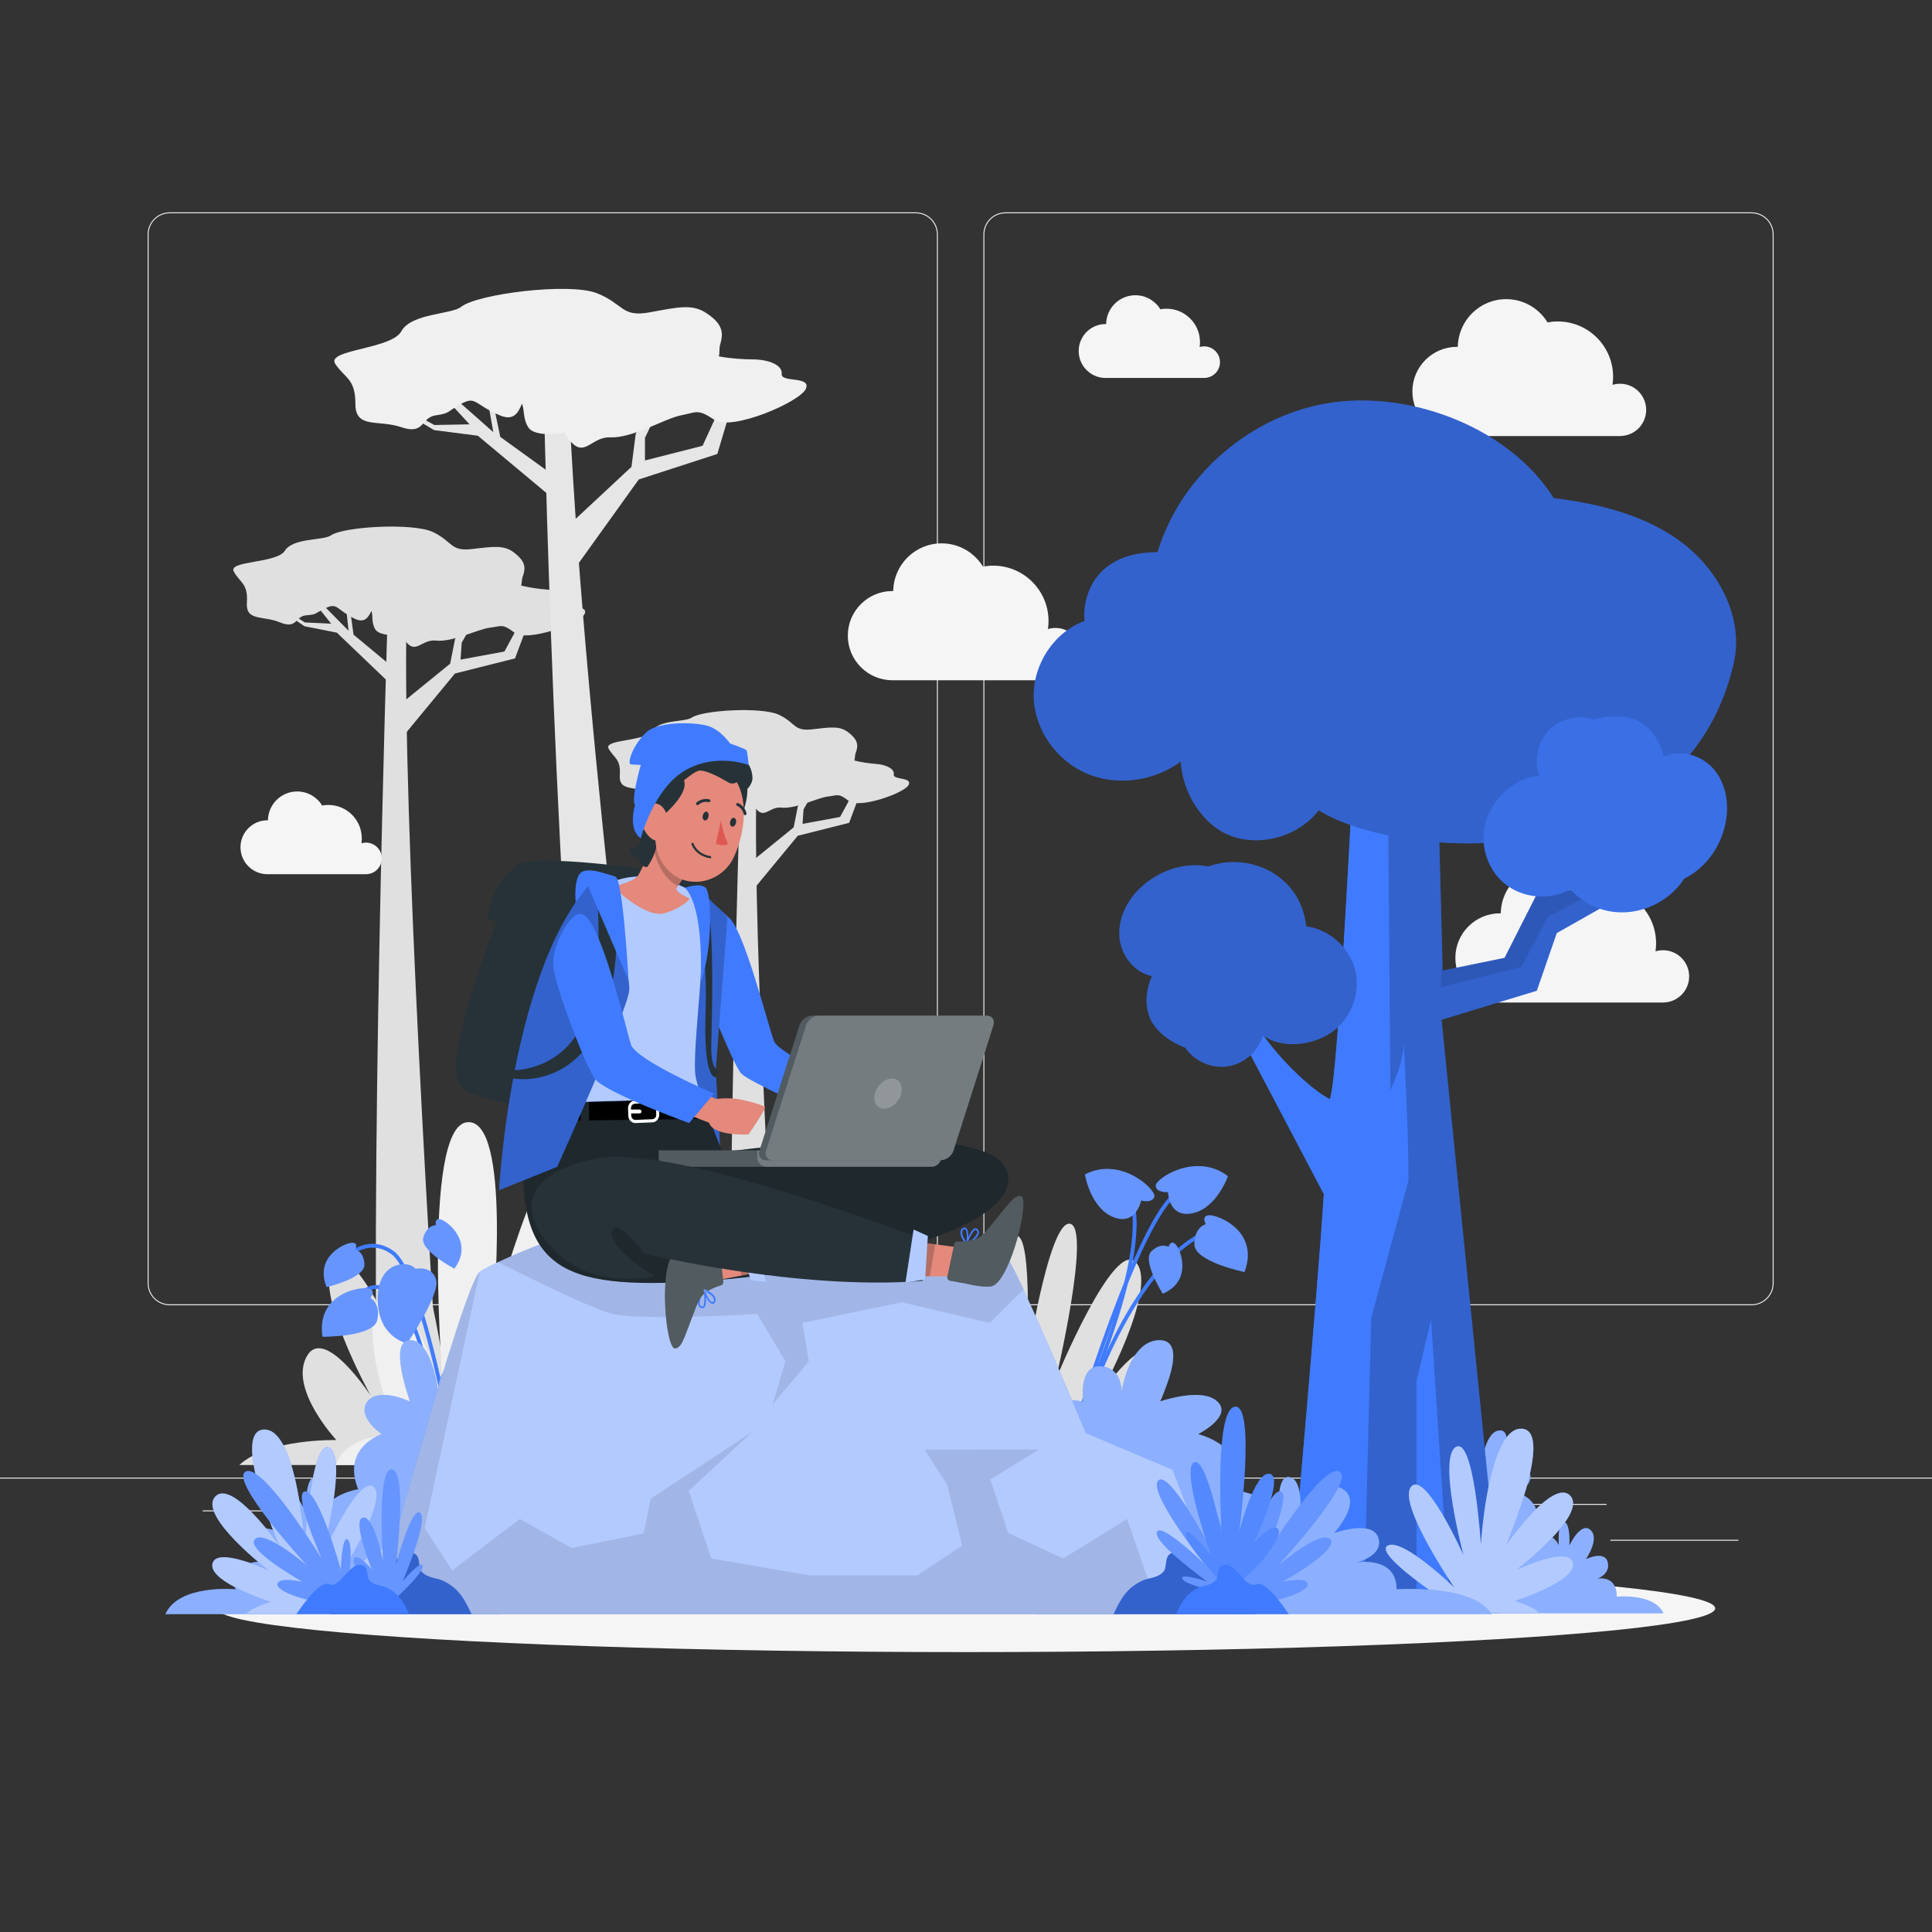 <?xml version="1.0" encoding="utf-8"?>
<!-- Generator: Adobe Illustrator 27.5.0, SVG Export Plug-In . SVG Version: 6.00 Build 0)  -->
<svg version="1.1" xmlns="http://www.w3.org/2000/svg" xmlns:xlink="http://www.w3.org/1999/xlink" x="0px" y="0px"
	 viewBox="0 0 500 500" style="enable-background:new 0 0 500 500;" xml:space="preserve">
<rect x="0" y="0" width="500" height="500" fill="#333333" stroke="none"/>
<g id="Background_Complete">
	<g>
		<rect y="382.398" style="fill:#EBEBEB;" width="500" height="0.25"/>
		<rect x="416.779" y="398.494" style="fill:#EBEBEB;" width="33.122" height="0.25"/>
		<rect x="322.527" y="401.208" style="fill:#EBEBEB;" width="8.693" height="0.25"/>
		<rect x="396.586" y="389.208" style="fill:#EBEBEB;" width="19.192" height="0.25"/>
		<rect x="52.459" y="390.888" style="fill:#EBEBEB;" width="43.193" height="0.25"/>
		<rect x="104.556" y="390.888" style="fill:#EBEBEB;" width="6.333" height="0.25"/>
		<rect x="131.471" y="395.111" style="fill:#EBEBEB;" width="93.676" height="0.25"/>
		<path style="fill:#EBEBEB;" d="M237.014,337.8H43.915c-3.147,0-5.708-2.561-5.708-5.708V60.66c0-3.147,2.561-5.708,5.708-5.708
			h193.099c3.146,0,5.707,2.561,5.707,5.708v271.432C242.721,335.239,240.16,337.8,237.014,337.8z M43.915,55.203
			c-3.01,0-5.458,2.448-5.458,5.458v271.432c0,3.01,2.448,5.458,5.458,5.458h193.099c3.009,0,5.457-2.448,5.457-5.458V60.66
			c0-3.009-2.448-5.458-5.457-5.458H43.915z"/>
		<path style="fill:#EBEBEB;" d="M453.31,337.8H260.212c-3.147,0-5.707-2.561-5.707-5.708V60.66c0-3.147,2.561-5.708,5.707-5.708
			H453.31c3.148,0,5.708,2.561,5.708,5.708v271.432C459.019,335.239,456.458,337.8,453.31,337.8z M260.212,55.203
			c-3.009,0-5.457,2.448-5.457,5.458v271.432c0,3.01,2.448,5.458,5.457,5.458H453.31c3.01,0,5.458-2.448,5.458-5.458V60.66
			c0-3.009-2.448-5.458-5.458-5.458H260.212z"/>
	</g>
	<g>
		<path style="fill:#E0E0E0;" d="M130.997,379.143H61.932c7.49-6.882,25.118-6.458,25.118-6.458s-12.227-13.139-7.717-21.56
			c4.51-8.421,16.583,10.043,16.583,10.043s-15.185-27.49-9.536-34.343c5.649-6.854,20.835,30.105,20.835,30.105
			s-9.224-39.111-3.676-40.22c5.549-1.109,11.346,37.086,11.346,37.086s-1.996-34.914,2.676-33.918s2.407,46.562,2.407,46.562
			s4.697-23.245,6.705-15.834c2.008,7.412-2.015,23.313-2.015,23.313C129.286,373.984,130.617,377.148,130.997,379.143z"/>
		<path style="fill:#E0E0E0;" d="M167.244,379.143h89.687c-9.726-8.938-32.618-8.386-32.618-8.386s15.878-17.063,10.021-27.998
			c-5.857-10.935-21.535,13.042-21.535,13.042s19.719-35.698,12.384-44.598c-7.335-8.9-27.057,39.094-27.057,39.094
			s11.979-50.789,4.773-52.23c-7.205-1.441-14.734,48.16-14.734,48.16s2.591-45.34-3.475-44.046
			c-6.066,1.293-3.125,60.465-3.125,60.465s-6.099-30.186-8.707-20.561c-2.608,9.625,2.616,30.274,2.616,30.274
			C169.466,372.443,167.737,376.553,167.244,379.143z"/>
		<path style="fill:#E0E0E0;" d="M249.482,379.143h69.065c-7.49-6.882-25.118-6.458-25.118-6.458s12.227-13.139,7.717-21.56
			c-4.51-8.421-16.583,10.043-16.583,10.043s15.185-27.49,9.536-34.343c-5.649-6.854-20.835,30.105-20.835,30.105
			s9.224-39.111,3.676-40.22c-5.549-1.109-11.346,37.086-11.346,37.086s1.996-34.914-2.676-33.918
			c-4.671,0.996-2.407,46.562-2.407,46.562s-4.697-23.245-6.705-15.834c-2.008,7.412,2.015,23.313,2.015,23.313
			C251.193,373.984,249.862,377.148,249.482,379.143z"/>
		<g>
			<path style="fill:#E0E0E0;" d="M114.587,379.143c-3.059-46.973-10.424-167.274-9.388-218.152l-4.905-0.332
				c0,0-4.908,153.281-2.226,218.484H114.587z"/>
			<polygon style="fill:#E0E0E0;" points="103.895,182.01 116.501,171.762 117.76,165.402 125.333,153.853 126.956,153.26 
				119.491,166.316 119.194,170.702 130.54,168.618 135.292,159.855 140.304,155.916 141.049,157.215 136.781,161.029 
				133.285,170.394 117.743,174.303 101.526,193.946 			"/>
			<polygon style="fill:#E0E0E0;" points="101.418,172.484 100.808,176.775 87.176,163.73 78.777,162.066 72.297,157.598 
				72.744,157.166 78.898,161.086 85.718,161.415 79.256,153.376 72.896,148.747 73.332,148.479 79.71,152.613 90.211,163.24 
				89.171,153.518 86.737,149.386 86.501,148.247 89.563,152.751 97.544,150.118 98.209,150.616 90.024,153.534 91.5,164.252 			"/>
			<path style="fill:#E0E0E0;" d="M146.792,155.742c0.308-1.742-2.449-2.986-5.427-3.188c-1.494-0.101-4.18-0.416-6.516-1.03
				c0.279-0.622,0.08-1.378,0.48-2.458c0.87-2.352,0.406-3.944-2.207-5.996c-2.613-2.051-5.247-1.654-10.965-0.983
				c-5.718,0.671-4.914-1.919-10.081-4.384c-5.166-2.465-23.124-1.44-26.432,0.856c-1.99,1.38-9.751,0.574-11.909,3.954
				c-2.158,3.38-14.895,2.518-13.211,5.452c1.684,2.935,3.702,3.071,3.37,7.985c-0.333,4.914,4.123,3.276,8.585,5.128
				c4.462,1.852,3.864-1.62,6.783-1.842c2.919-0.222,2.113-0.516,5.112-1.903c2.999-1.387,2.574,0.353,7.332,2.745
				c2.624,1.319,3.599-0.274,4.408-1.952c0.481,1.113-0.061,2.735,0.919,4.614c0.785,1.505,3.937,1.837,6.936,1.557
				c3.286,6.247,4.701,1.039,8.821,1.485c4.345,0.47,10.885-2.965,13.952-3.333c3.066-0.367,3.264-1.144,6.433,1.312
				c3.169,2.455,16.809-2.338,18.094-4.812C152.553,156.474,146.484,157.484,146.792,155.742z"/>
		</g>
		<g>
			<path style="fill:#E0E0E0;" d="M202.973,379.143c-2.905-45.949-8.044-134.654-7.237-174.234l-4.195-0.284
				c0,0-3.647,113.889-2.285,174.518H202.973z"/>
			<polygon style="fill:#E0E0E0;" points="194.62,222.885 205.401,214.122 206.478,208.682 212.954,198.805 214.343,198.298 
				207.958,209.464 207.704,213.215 217.408,211.433 221.472,203.938 225.759,200.569 226.396,201.68 222.745,204.942 
				219.755,212.952 206.463,216.294 192.594,233.094 			"/>
			<polygon style="fill:#E0E0E0;" points="192.501,214.739 191.98,218.408 180.321,207.252 173.137,205.829 167.596,202.008 
				167.978,201.638 173.241,204.99 179.074,205.272 173.548,198.396 168.108,194.438 168.48,194.209 173.935,197.744 
				182.916,206.833 182.027,198.518 179.945,194.984 179.743,194.01 182.362,197.862 189.188,195.61 189.757,196.036 
				182.756,198.532 184.019,207.699 			"/>
			<path style="fill:#E0E0E0;" d="M231.307,200.42c0.263-1.49-2.095-2.554-4.641-2.726c-1.278-0.086-3.575-0.356-5.573-0.881
				c0.239-0.532,0.068-1.178,0.41-2.103c0.744-2.012,0.347-3.373-1.888-5.128c-2.235-1.755-4.487-1.414-9.378-0.84
				s-4.203-1.641-8.622-3.75c-4.419-2.108-19.777-1.231-22.606,0.732c-1.702,1.181-8.339,0.491-10.185,3.382
				c-1.846,2.891-12.74,2.153-11.299,4.663c1.44,2.51,3.166,2.627,2.882,6.829c-0.284,4.202,3.526,2.802,7.343,4.386
				c3.816,1.584,3.304-1.385,5.801-1.575c2.496-0.19,1.807-0.442,4.372-1.628c2.565-1.186,2.202,0.302,6.271,2.348
				c2.244,1.128,3.078-0.234,3.77-1.67c0.411,0.952-0.052,2.339,0.786,3.946c0.671,1.287,3.367,1.571,5.932,1.332
				c2.81,5.343,4.021,0.889,7.544,1.27c3.716,0.402,9.31-2.536,11.932-2.85c2.622-0.314,2.791-0.978,5.501,1.122
				c2.711,2.1,14.376-1.999,15.475-4.115C236.235,201.047,231.044,201.91,231.307,200.42z"/>
		</g>
		<path style="fill:#E6E6E6;" d="M169.822,333.31c-0.93-6.585-18.446-141.867-22.41-225.812h-6.559
			c0,0,3.686,169.594,14.682,231.407L169.822,333.31z"/>
		<path style="fill:#F0F0F0;" d="M86.918,379.143h174.13c-18.883-10.301-63.328-9.665-63.328-9.665s30.827-19.665,19.456-32.268
			c-11.371-12.603-41.81,15.032-41.81,15.032s38.285-41.142,24.043-51.4c-14.242-10.257-52.531,45.056-52.531,45.056
			s23.257-58.535,9.267-60.195c-13.989-1.66-28.607,55.505-28.607,55.505s5.031-52.255-6.747-50.764
			c-11.778,1.491-6.068,69.688-6.068,69.688s-11.841-34.79-16.905-23.697s5.08,34.891,5.08,34.891
			C91.232,371.421,87.875,376.158,86.918,379.143z"/>
		<polygon style="fill:#E6E6E6;" points="147.569,135.593 163.425,120.818 164.529,112.238 173.568,96.183 175.676,95.248 
			166.915,113.299 166.915,119.164 181.829,115.368 187.365,103.276 193.682,97.581 194.791,99.243 189.452,104.704 
			185.642,117.485 165.307,124.087 145.49,151.694 		"/>
		<polygon style="fill:#E6E6E6;" points="143.413,123.137 142.988,128.903 123.668,112.767 112.338,111.309 103.31,105.945 
			103.866,105.329 112.41,109.993 121.519,109.817 112.193,99.698 103.31,94.11 103.866,93.714 112.728,98.642 127.663,111.841 
			125.403,98.994 121.791,93.714 121.374,92.218 125.856,97.938 136.242,93.714 137.173,94.317 126.54,98.939 129.47,113.073 		"/>
		<path style="fill:#F0F0F0;" d="M202.301,96.765c0.253-2.347-3.53-3.755-7.511-3.755c-1.998,0-5.601-0.178-8.766-0.784
			c0.315-0.853-0.018-1.841,0.417-3.316c0.947-3.21,0.185-5.287-3.478-7.782c-3.663-2.495-7.133-1.728-14.683-0.321
			c-7.551,1.408-6.714-2.112-13.813-4.928c-7.099-2.816-30.909,0.166-35.106,3.52c-2.524,2.017-12.927,1.643-15.496,6.336
			c-2.568,4.693-19.601,4.693-17.094,8.448c2.506,3.754,5.205,3.754,5.205,10.325c0,6.57,5.783,3.989,11.89,6.053
			c6.106,2.063,4.997-2.504,8.862-3.063c3.865-0.559,2.766-0.878,6.633-2.994c3.867-2.116,3.458,0.239,10.007,2.994
			c3.612,1.52,4.765-0.689,5.692-2.996c0.741,1.438,0.165,3.646,1.639,6.058c1.18,1.932,5.406,2.091,9.373,1.448
			c4.937,8.02,6.352,0.959,11.875,1.182c5.826,0.235,14.222-4.928,18.271-5.692c4.048-0.765,4.241-1.817,8.68,1.166
			c4.44,2.983,22.163-4.625,23.651-8.034S202.049,99.111,202.301,96.765z"/>
		<path style="fill:#F5F5F5;" d="M426.03,106.08c0-3.737-3.03-6.767-6.767-6.767c-0.676,0-1.327,0.102-1.943,0.287
			c0.099-0.679,0.152-1.372,0.152-2.078c0-7.914-6.416-14.33-14.33-14.33c-0.902,0-1.784,0.087-2.64,0.247
			c-2.202-3.605-6.162-6.019-10.695-6.019c-6.862,0-12.428,5.513-12.53,12.351c-0.07-0.001-0.138-0.011-0.209-0.011
			c-6.375,0-11.544,5.168-11.544,11.544s5.168,11.544,11.544,11.544h42.394l-0.009-0.01
			C423.102,112.736,426.03,109.753,426.03,106.08z"/>
		<path style="fill:#F5F5F5;" d="M279.918,169.282c0-3.737-3.03-6.767-6.767-6.767c-0.676,0-1.327,0.102-1.943,0.286
			c0.099-0.679,0.152-1.372,0.152-2.078c0-7.915-6.416-14.331-14.33-14.331c-0.902,0-1.784,0.087-2.64,0.247
			c-2.203-3.605-6.162-6.019-10.695-6.019c-6.862,0-12.428,5.513-12.53,12.351c-0.07-0.001-0.138-0.011-0.209-0.011
			c-6.376,0-11.544,5.168-11.544,11.544c0,6.376,5.168,11.544,11.544,11.544h42.394l-0.009-0.01
			C276.99,175.938,279.918,172.955,279.918,169.282z"/>
		<path style="fill:#F5F5F5;" d="M437.151,252.688c0-3.737-3.03-6.767-6.767-6.767c-0.676,0-1.327,0.102-1.943,0.286
			c0.099-0.679,0.152-1.372,0.152-2.078c0-7.914-6.416-14.33-14.33-14.33c-0.902,0-1.784,0.087-2.64,0.247
			c-2.202-3.605-6.162-6.019-10.695-6.019c-6.862,0-12.428,5.513-12.53,12.351c-0.07-0.001-0.138-0.011-0.209-0.011
			c-6.376,0-11.544,5.168-11.544,11.544c0,6.376,5.168,11.544,11.544,11.544h42.394l-0.009-0.01
			C434.223,259.344,437.151,256.361,437.151,252.688z"/>
		<path style="fill:#F5F5F5;" d="M98.806,222.154c0-2.259-1.831-4.09-4.09-4.09c-0.409,0-0.802,0.062-1.174,0.173
			c0.06-0.41,0.092-0.829,0.092-1.256c0-4.784-3.878-8.661-8.661-8.661c-0.545,0-1.078,0.053-1.595,0.149
			c-1.331-2.179-3.724-3.638-6.465-3.638c-4.147,0-7.511,3.332-7.573,7.465c-0.042-0.001-0.084-0.006-0.126-0.006
			c-3.854,0-6.977,3.124-6.977,6.977c0,3.854,3.124,6.977,6.977,6.977h25.623l-0.005-0.006
			C97.036,226.177,98.806,224.375,98.806,222.154z"/>
		<path style="fill:#F5F5F5;" d="M315.73,93.728c0-2.259-1.831-4.09-4.09-4.09c-0.408,0-0.802,0.062-1.174,0.173
			c0.06-0.41,0.092-0.829,0.092-1.256c0-4.784-3.878-8.661-8.661-8.661c-0.545,0-1.078,0.053-1.595,0.149
			c-1.331-2.179-3.724-3.638-6.464-3.638c-4.147,0-7.511,3.332-7.573,7.465c-0.042-0.001-0.084-0.006-0.126-0.006
			c-3.853,0-6.977,3.124-6.977,6.977c0,3.854,3.124,6.977,6.977,6.977h25.624l-0.005-0.006
			C313.961,97.75,315.73,95.948,315.73,93.728z"/>
	</g>
</g>
<g id="Background_Simple" style="display:none;">
	<g style="display:inline;">
		<path style="fill:#407BFF;" d="M405.52,101.625c-27.919-59.449-127.059-51.062-165.317-9.255s-50.696,68.599-85.208,52.983
			s-78.518-11.44-81.042,38.164c-2.525,49.604,37.913,108.263,102.09,125.615c64.177,17.352,64.161,78.759,149.1,66.368
			c46.31-6.756,47.365-56.86,40.825-98.301S437.898,170.569,405.52,101.625z"/>
		<path style="opacity:0.9;fill:#FFFFFF;" d="M405.52,101.625c-27.919-59.449-127.059-51.062-165.317-9.255
			s-50.696,68.599-85.208,52.983s-78.518-11.44-81.042,38.164c-2.525,49.604,37.913,108.263,102.09,125.615
			c64.177,17.352,64.161,78.759,149.1,66.368c46.31-6.756,47.365-56.86,40.825-98.301S437.898,170.569,405.52,101.625z"/>
	</g>
</g>
<g id="Shadow_1_">
	<ellipse id="_x3C_Path_x3E__359_" style="fill:#F5F5F5;" cx="250" cy="416.238" rx="193.889" ry="11.323"/>
</g>
<g id="Tree">
	<g>
		<g>
			<path style="fill:#407BFF;" d="M372.251,400.021c0,0-3.247-0.171-3.571-9.055c-0.324-8.884,5.399-11.256,9.803-10.166
				c0,0-0.643-6.325,2.211-6.093c2.853,0.232,2.659,4.456,2.659,4.456s0.974-8.969,4.869-8.973c3.895-0.004,0,10.61,0,10.61
				s5.389-2.587,7.369,0s-2.475,5.622-2.475,5.622s6.987,2.277,4.066,9.523c0,0,4.869,0.76,6.233,4.003c0,0-0.39-6.544,1.363-6.105
				c1.753,0.439,1.363,6.18,1.363,6.18s2.922-6.306,5.454-4.077c2.532,2.229-1.169,7.569-1.169,7.569s4.869-2.365,5.648,0.768
				c0.779,3.133-2.727,4.3-2.727,4.3s5.064-1.171,5.064,4.64c0,0,9.738-0.93,12.076,4.288h-58.041L372.251,400.021z"/>
			<path style="opacity:0.4;fill:#FFFFFF;enable-background:new    ;" d="M372.251,400.021c0,0-3.247-0.171-3.571-9.055
				c-0.324-8.884,5.399-11.256,9.803-10.166c0,0-0.643-6.325,2.211-6.093c2.853,0.232,2.659,4.456,2.659,4.456
				s0.974-8.969,4.869-8.973c3.895-0.004,0,10.61,0,10.61s5.389-2.587,7.369,0s-2.475,5.622-2.475,5.622s6.987,2.277,4.066,9.523
				c0,0,4.869,0.76,6.233,4.003c0,0-0.39-6.544,1.363-6.105c1.753,0.439,1.363,6.18,1.363,6.18s2.922-6.306,5.454-4.077
				c2.532,2.229-1.169,7.569-1.169,7.569s4.869-2.365,5.648,0.768c0.779,3.133-2.727,4.3-2.727,4.3s5.064-1.171,5.064,4.64
				c0,0,9.738-0.93,12.076,4.288h-58.041L372.251,400.021z"/>
		</g>
		<g>
			<g>
				<g>
					<path style="fill:#407BFF;" d="M342.608,309.022c-1.401,22.957-8.966,107.982-8.966,107.982l54.91,0.506l-15.475-153.594
						l24.642-7.512l5.173-14.931l20.806-11.775l10.172-15.613l-3.93-0.954l-11.231,14.424l-13.104,2.844l5.611-13.285h-6.241
						l-15.599,30.777l-16.01,3.282l-1.462-55.984c-16.075,7.513-21.218-4.997-21.218-4.997s-4.158,87.654-6.495,94.277l0,0
						c-2.035-1.025-4.34-2.787-6.571-4.751c-5.449-4.798-10.104-10.428-13.99-16.561l-1.042-1.645h-4.989L342.608,309.022z"/>
				</g>
				<g style="opacity:0.2;enable-background:new    ;">
					<g>
						<path d="M342.608,309.022c-1.401,22.957-8.966,107.982-8.966,107.982l54.91,0.506l-15.475-153.594l24.642-7.512l5.173-14.931
							l20.806-11.775l10.172-15.613l-3.93-0.954l-11.231,14.424l-13.104,2.844l5.611-13.285h-6.241l-15.599,30.777l-16.01,3.282
							l-1.462-55.984c-16.075,7.513-21.218-4.997-21.218-4.997s-4.158,87.654-6.495,94.277l0,0c-2.035-1.025-4.34-2.787-6.571-4.751
							c-5.449-4.798-10.104-10.428-13.99-16.561l-1.042-1.645h-4.989L342.608,309.022z"/>
					</g>
				</g>
			</g>
			<path style="opacity:0.1;enable-background:new    ;" d="M400.493,237.32l-6.697,12.903l-20.927,5.296
				c0,0,0.068-3.292,0.414-7.514l0.083,3.167l16.009-3.282l15.599-30.778h6.241l-5.611,13.285l13.104-2.844l11.231-14.424
				l0.547,0.133l-8.648,13.09L400.493,237.32z"/>
			<polygon style="fill:#407BFF;enable-background:new    ;" points="370.359,341.557 375.301,417.388 366.592,417.307 
				366.592,357.457 			"/>
			<path style="fill:#407BFF;enable-background:new    ;" d="M342.608,309.022l-25.009-47.509h4.989l1.042,1.645
				c3.886,6.132,8.541,11.763,13.99,16.561c2.231,1.965,4.537,3.727,6.572,4.751c2.337-6.623,6.495-94.277,6.495-94.277
				s2.256,5.476,8.44,7.004c0.238,28.316,0.475,56.631,0.713,84.947c1.774-4.044,3.313-7.893,3.461-12.086
				c0.531,11.602,1.235,24.076,1.191,35.523l-9.62,35.486l-1.92,76.115l-19.311-0.178
				C333.642,417.004,341.207,331.978,342.608,309.022z"/>
		</g>
		<g>
			<g>
				<path style="fill:#407BFF;" d="M280.807,160.661c-8.011,2.857-13.526,11.334-13.275,19.835
					c0.251,8.502,6.02,16.485,13.869,19.762c7.849,3.277,17.356,1.884,24.187-3.184c0.35,8.163,5.933,17.049,13.722,19.517
					c7.789,2.468,16.977-0.411,21.964-6.883c20.992,13.188,94.493,18.078,107.412-38.087c2.668-11.6-3.793-23.886-13.265-31.095
					c-9.472-7.209-21.507-10.161-33.323-11.607c-11.209-17.847-36.065-27.602-56.953-24.799
					c-20.888,2.803-39.461,18.61-45.568,38.781C278.281,142.957,280.497,162.087,280.807,160.661z"/>
			</g>
			<g style="opacity:0.2;enable-background:new    ;">
				<path d="M280.807,160.661c-8.011,2.857-13.526,11.334-13.275,19.835c0.251,8.502,6.02,16.485,13.869,19.762
					c7.849,3.277,17.356,1.884,24.187-3.184c0.35,8.163,5.933,17.049,13.722,19.517c7.789,2.468,16.977-0.411,21.964-6.883
					c20.992,13.188,94.493,18.078,107.412-38.087c2.668-11.6-3.793-23.886-13.265-31.095c-9.472-7.209-21.507-10.161-33.323-11.607
					c-11.209-17.847-36.065-27.602-56.953-24.799c-20.888,2.803-39.461,18.61-45.568,38.781
					C278.281,142.957,280.497,162.087,280.807,160.661z"/>
			</g>
		</g>
		<g>
			<path style="fill:#407BFF;" d="M306.743,271.151c2.377,3.513,6.866,5.465,11.056,4.807c4.19-0.658,7.865-3.893,9.05-7.965
				c4.975,3.5,12.662,2.634,17.699-0.776c5.037-3.41,7.632-10.069,6.23-15.988c-1.402-5.919-6.707-10.707-12.738-11.496
				c-0.629-5.788-3.527-10.65-8.468-13.731c-4.94-3.081-11.309-3.753-16.784-1.772c-6.484-1.189-13.123,1.139-17.854,5.73
				c-3.37,3.27-5.616,7.911-5.223,12.59c0.392,4.679,3.807,9.174,8.418,10.062c-1.536,3.499-1.972,7.427-0.482,10.946
				C299.138,267.077,303.161,269.819,306.743,271.151z"/>
			<path style="opacity:0.2;enable-background:new    ;" d="M306.743,271.151c2.377,3.513,6.866,5.465,11.056,4.807
				c4.19-0.658,7.865-3.893,9.05-7.965c4.975,3.5,12.662,2.634,17.699-0.776c5.037-3.41,7.632-10.069,6.23-15.988
				c-1.402-5.919-6.707-10.707-12.738-11.496c-0.629-5.788-3.527-10.65-8.468-13.731c-4.94-3.081-11.309-3.753-16.784-1.772
				c-6.484-1.189-13.123,1.139-17.854,5.73c-3.37,3.27-5.616,7.911-5.223,12.59c0.392,4.679,3.807,9.174,8.418,10.062
				c-1.536,3.499-1.972,7.427-0.482,10.946C299.138,267.077,303.161,269.819,306.743,271.151z"/>
		</g>
		<g>
			<path style="fill:#407BFF;" d="M412.56,186.234c-4.01-1.382-8.772-0.247-11.728,2.795c-2.955,3.042-3.952,7.835-2.454,11.803
				c-6.08,0.188-11.707,5.496-13.688,11.247c-1.981,5.752-0.058,12.634,4.617,16.526c4.675,3.892,11.792,4.535,17.089,1.544
				c3.979,4.251,9.215,6.399,15.016,5.896c5.801-0.503,11.297-3.789,14.485-8.661c5.899-2.943,9.81-8.791,10.837-15.302
				c0.732-4.638-0.259-9.698-3.383-13.205c-3.123-3.506-8.553-5.05-12.773-2.991c-0.873-3.721-2.882-7.123-6.187-9.043
				C421.089,184.926,416.225,185.149,412.56,186.234z"/>
			<path style="opacity:0.1;enable-background:new    ;" d="M412.56,186.234c-4.01-1.382-8.772-0.247-11.728,2.795
				c-2.955,3.042-3.952,7.835-2.454,11.803c-6.08,0.188-11.707,5.496-13.688,11.247c-1.981,5.752-0.058,12.634,4.617,16.526
				c4.675,3.892,11.792,4.535,17.089,1.544c3.979,4.251,9.215,6.399,15.016,5.896c5.801-0.503,11.297-3.789,14.485-8.661
				c5.899-2.943,9.81-8.791,10.837-15.302c0.732-4.638-0.259-9.698-3.383-13.205c-3.123-3.506-8.553-5.05-12.773-2.991
				c-0.873-3.721-2.882-7.123-6.187-9.043C421.089,184.926,416.225,185.149,412.56,186.234z"/>
		</g>
		<g>
			<path style="fill:#407BFF;" d="M375.446,415.289c0,0-20.163-13.069-16.339-15.275c3.824-2.206,17.275,10.846,17.275,10.846
				s-14.859-21.743-11.188-26.101c3.671-4.358,13.561,17.719,13.561,17.719s-6.725-25.241-1.978-28.01
				c4.747-2.769,6.469,25.297,6.469,25.297s1.855-30.401,10.55-30.025c8.695,0.376-3.964,30.025-3.964,30.025
				s12.264-17.593,16.615-12.599c4.352,4.993-13.846,19.02-13.846,19.02s13.608-6.398,14.518-1.651
				c0.91,4.747-15.013,9.791-15.013,9.791s5.117,1.468,6.301,3.183l-27.232,0.002C371.176,417.51,370.744,416.204,375.446,415.289z"
				/>
			<path style="opacity:0.6;fill:#FFFFFF;enable-background:new    ;" d="M375.446,415.289c0,0-20.163-13.069-16.339-15.275
				c3.824-2.206,17.275,10.846,17.275,10.846s-14.859-21.743-11.188-26.101c3.671-4.358,13.561,17.719,13.561,17.719
				s-6.725-25.241-1.978-28.01c4.747-2.769,6.469,25.297,6.469,25.297s1.855-30.401,10.55-30.025
				c8.695,0.376-3.964,30.025-3.964,30.025s12.264-17.593,16.615-12.599c4.352,4.993-13.846,19.02-13.846,19.02
				s13.608-6.398,14.518-1.651c0.91,4.747-15.013,9.791-15.013,9.791s5.117,1.468,6.301,3.183l-27.232,0.002
				C371.176,417.51,370.744,416.204,375.446,415.289z"/>
		</g>
	</g>
</g>
<g id="Stone">
	<g>
		<g>
			<path style="fill:none;stroke:#407BFF;stroke-miterlimit:10;" d="M88.668,326.154c0,0,6.011-6.864,12.858-2.029
				c6.847,4.835,13.633,40.408,13.633,40.408"/>
			<path style="fill:none;stroke:#407BFF;stroke-miterlimit:10;" d="M112.66,367.472c0,0-2.427-24.452-10.428-32.066
				c-8.001-7.614-13.033,5.859-13.033,5.859"/>
			<g>
				<path style="fill:#407BFF;" d="M107.499,328.369c0,0,4.517-0.908,5.393,2.97c0.877,3.878-7.521,16.313-7.521,16.313
					s-7.625-1.47-7.618-11.492C97.759,326.138,105.989,326.138,107.499,328.369z"/>
				<path style="opacity:0.2;fill:#FFFFFF;enable-background:new    ;" d="M107.499,328.369c0,0,4.517-0.908,5.393,2.97
					c0.877,3.878-7.521,16.313-7.521,16.313s-7.625-1.47-7.618-11.492C97.759,326.138,105.989,326.138,107.499,328.369z"/>
			</g>
			<g>
				<path style="fill:#407BFF;" d="M95.827,335.93c0,0,1.826-2.019-0.562-2.488c-2.388-0.468-13.429,1.514-11.813,12.506
					c0,0,13.241,0.108,14.178-4.323C98.567,337.193,95.827,335.93,95.827,335.93z"/>
				<path style="opacity:0.2;fill:#FFFFFF;enable-background:new    ;" d="M95.827,335.93c0,0,1.826-2.019-0.562-2.488
					c-2.388-0.468-13.429,1.514-11.813,12.506c0,0,13.241,0.108,14.178-4.323C98.567,337.193,95.827,335.93,95.827,335.93z"/>
			</g>
			<g>
				<path style="fill:#407BFF;" d="M112.827,317.083c0,0-0.508-2.024,1.277-1.481c1.785,0.543,8.543,5.862,3.489,12.719
					c0,0-9-4.697-8.038-8.034C110.518,316.95,112.827,317.083,112.827,317.083z"/>
				<path style="opacity:0.2;fill:#FFFFFF;enable-background:new    ;" d="M112.827,317.083c0,0-0.508-2.024,1.277-1.481
					c1.785,0.543,8.543,5.862,3.489,12.719c0,0-9-4.697-8.038-8.034C110.518,316.95,112.827,317.083,112.827,317.083z"/>
			</g>
			<path style="fill:none;stroke:#407BFF;stroke-miterlimit:10;" d="M278.694,371.682c0,0,11.362-41.139,32.28-52.233"/>
			<path style="fill:none;stroke:#407BFF;stroke-miterlimit:10;" d="M278.917,366.973c0,0,20.296-44.008,13.249-58.205"/>
			<path style="fill:none;stroke:#407BFF;stroke-miterlimit:10;" d="M278.11,370.182c0,0,16.5-55.12,26.693-61.62"/>
			<g>
				<path style="fill:#407BFF;" d="M295.324,310.697c0,0,2.983,0.792,3.422-1.042c0.439-1.834-8.744-10.51-17.966-5.717
					c0,0,1.404,8.659,7.325,11.037C294.025,317.354,295.324,310.697,295.324,310.697z"/>
				<path style="opacity:0.2;fill:#FFFFFF;enable-background:new    ;" d="M295.324,310.697c0,0,2.983,0.792,3.422-1.042
					c0.439-1.834-8.744-10.51-17.966-5.717c0,0,1.404,8.659,7.325,11.037C294.025,317.354,295.324,310.697,295.324,310.697z"/>
			</g>
			<g>
				<path style="fill:#407BFF;" d="M302.289,308.508c0,0-3.076,0.259-3.188-1.623c-0.112-1.882,10.445-8.822,18.689-2.492
					c0,0-2.895,8.281-9.14,9.588C302.405,315.289,302.289,308.508,302.289,308.508z"/>
				<path style="opacity:0.2;fill:#FFFFFF;enable-background:new    ;" d="M302.289,308.508c0,0-3.076,0.259-3.188-1.623
					c-0.112-1.882,10.445-8.822,18.689-2.492c0,0-2.895,8.281-9.14,9.588C302.405,315.289,302.289,308.508,302.289,308.508z"/>
			</g>
			<g>
				<path style="fill:#407BFF;" d="M312.065,316.823c0,0-1.365-2.355,1.068-2.316c2.433,0.04,12.819,4.279,8.947,14.693
					c0,0-12.973-2.653-12.966-7.183C309.121,317.487,312.065,316.823,312.065,316.823z"/>
				<path style="opacity:0.2;fill:#FFFFFF;enable-background:new    ;" d="M312.065,316.823c0,0-1.365-2.355,1.068-2.316
					c2.433,0.04,12.819,4.279,8.947,14.693c0,0-12.973-2.653-12.966-7.183C309.121,317.487,312.065,316.823,312.065,316.823z"/>
			</g>
			<g>
				<path style="fill:#407BFF;" d="M302.412,322.704c0,0,0.571-2.008,1.846-0.646c1.275,1.362,4.474,9.345-3.329,12.762
					c0,0-5.452-8.564-2.952-10.974C300.477,321.436,302.412,322.704,302.412,322.704z"/>
				<path style="opacity:0.2;fill:#FFFFFF;enable-background:new    ;" d="M302.412,322.704c0,0,0.571-2.008,1.846-0.646
					c1.275,1.362,4.474,9.345-3.329,12.762c0,0-5.452-8.564-2.952-10.974C300.477,321.436,302.412,322.704,302.412,322.704z"/>
			</g>
			<g>
				<path style="fill:#407BFF;" d="M91.929,323.379c0,0,0.992-1.836-0.871-1.75s-9.726,3.572-6.521,11.464
					c0,0,9.881-2.329,9.772-5.801C94.201,323.821,91.929,323.379,91.929,323.379z"/>
				<path style="opacity:0.2;fill:#FFFFFF;enable-background:new    ;" d="M91.929,323.379c0,0,0.992-1.836-0.871-1.75
					s-9.726,3.572-6.521,11.464c0,0,9.881-2.329,9.772-5.801C94.201,323.821,91.929,323.379,91.929,323.379z"/>
			</g>
		</g>
		<g>
			<path style="fill:#407BFF;" d="M267.68,391.53c0,0-6.595-0.257-7.253-13.568c-0.658-13.311,10.966-16.864,19.912-15.232
				c0,0-1.305-9.478,4.49-9.13c5.795,0.348,5.4,6.677,5.4,6.677s1.978-13.439,9.89-13.445c7.912-0.006,0,15.898,0,15.898
				s10.946-3.877,14.968,0c4.021,3.877-5.028,8.423-5.028,8.423s14.192,3.412,8.258,14.268c0,0,9.89,1.139,12.659,5.998
				c0,0-0.791-9.805,2.769-9.148c3.56,0.658,2.769,9.259,2.769,9.259s5.934-9.449,11.077-6.109
				c5.143,3.34-2.374,11.341-2.374,11.341s9.89-3.543,11.473,1.151c1.582,4.694-5.539,6.443-5.539,6.443s10.286-1.754,10.286,6.952
				c0,0,19.78-1.393,24.527,6.426h-117.89L267.68,391.53z"/>
			<path style="opacity:0.4;fill:#FFFFFF;enable-background:new    ;" d="M267.68,391.53c0,0-6.595-0.257-7.253-13.568
				c-0.658-13.311,10.966-16.864,19.912-15.232c0,0-1.305-9.478,4.49-9.13c5.795,0.348,5.4,6.677,5.4,6.677
				s1.978-13.439,9.89-13.445c7.912-0.006,0,15.898,0,15.898s10.946-3.877,14.968,0c4.021,3.877-5.028,8.423-5.028,8.423
				s14.192,3.412,8.258,14.268c0,0,9.89,1.139,12.659,5.998c0,0-0.791-9.805,2.769-9.148c3.56,0.658,2.769,9.259,2.769,9.259
				s5.934-9.449,11.077-6.109c5.143,3.34-2.374,11.341-2.374,11.341s9.89-3.543,11.473,1.151c1.582,4.694-5.539,6.443-5.539,6.443
				s10.286-1.754,10.286,6.952c0,0,19.78-1.393,24.527,6.426h-117.89L267.68,391.53z"/>
		</g>
		<g>
			<path style="fill:#407BFF;" d="M130.061,391.53c0,0,4.865-0.257,5.35-13.568c0.485-13.311-8.089-16.864-14.689-15.232
				c0,0,0.963-9.478-3.313-9.13c-4.275,0.348-3.983,6.677-3.983,6.677s-1.459-13.439-7.296-13.445c-5.837-0.006,0,15.898,0,15.898
				s-8.075-3.877-11.041,0c-2.966,3.877,3.709,8.423,3.709,8.423s-10.469,3.412-6.092,14.268c0,0-7.296,1.139-9.338,5.998
				c0,0,0.584-9.805-2.043-9.148c-2.627,0.658-2.043,9.259-2.043,9.259s-4.377-9.449-8.171-6.109
				c-3.794,3.34,1.751,11.341,1.751,11.341s-7.296-3.543-8.463,1.151c-1.167,4.694,4.086,6.443,4.086,6.443
				s-7.587-1.754-7.587,6.952c0,0-14.591-1.393-18.093,6.426h86.964L130.061,391.53z"/>
			<path style="opacity:0.4;fill:#FFFFFF;enable-background:new    ;" d="M130.061,391.53c0,0,4.865-0.257,5.35-13.568
				c0.485-13.311-8.089-16.864-14.689-15.232c0,0,0.963-9.478-3.313-9.13c-4.275,0.348-3.983,6.677-3.983,6.677
				s-1.459-13.439-7.296-13.445c-5.837-0.006,0,15.898,0,15.898s-8.075-3.877-11.041,0c-2.966,3.877,3.709,8.423,3.709,8.423
				s-10.469,3.412-6.092,14.268c0,0-7.296,1.139-9.338,5.998c0,0,0.584-9.805-2.043-9.148c-2.627,0.658-2.043,9.259-2.043,9.259
				s-4.377-9.449-8.171-6.109c-3.794,3.34,1.751,11.341,1.751,11.341s-7.296-3.543-8.463,1.151
				c-1.167,4.694,4.086,6.443,4.086,6.443s-7.587-1.754-7.587,6.952c0,0-14.591-1.393-18.093,6.426h86.964L130.061,391.53z"/>
		</g>
		<g>
			<path style="fill:#407BFF;" d="M86.637,415.512c0,0,20.163-13.069,16.339-15.275c-3.824-2.206-17.275,10.846-17.275,10.846
				s14.859-21.743,11.188-26.101c-3.671-4.357-13.561,17.719-13.561,17.719s6.725-25.241,1.978-28.01
				c-4.747-2.769-6.468,25.297-6.468,25.297s-1.855-30.401-10.55-30.025c-8.695,0.377,3.964,30.025,3.964,30.025
				s-12.264-17.593-16.615-12.599c-4.352,4.993,13.846,19.02,13.846,19.02s-13.608-6.398-14.518-1.651
				c-0.91,4.747,15.013,9.791,15.013,9.791s-5.117,1.468-6.301,3.183l27.232,0.002C90.907,417.733,91.339,416.427,86.637,415.512z"
				/>
			<path style="opacity:0.6;fill:#FFFFFF;enable-background:new    ;" d="M86.637,415.512c0,0,20.163-13.069,16.339-15.275
				c-3.824-2.206-17.275,10.846-17.275,10.846s14.859-21.743,11.188-26.101c-3.671-4.357-13.561,17.719-13.561,17.719
				s6.725-25.241,1.978-28.01c-4.747-2.769-6.468,25.297-6.468,25.297s-1.855-30.401-10.55-30.025
				c-8.695,0.377,3.964,30.025,3.964,30.025s-12.264-17.593-16.615-12.599c-4.352,4.993,13.846,19.02,13.846,19.02
				s-13.608-6.398-14.518-1.651c-0.91,4.747,15.013,9.791,15.013,9.791s-5.117,1.468-6.301,3.183l27.232,0.002
				C90.907,417.733,91.339,416.427,86.637,415.512z"/>
		</g>
		<g>
			<path style="fill:#407BFF;" d="M96.725,417.733c0,0,23.209-85.372,27.428-88.537c4.22-3.165,28.291-12.062,28.291-12.062
				s58.549,9.775,67.349,8.809c8.8-0.966,37.081-6.418,41.138,0S281,370.867,281,370.867l22.494,9.494l14.242,37.372H96.725z"/>
			<path style="opacity:0.6;fill:#FFFFFF;enable-background:new    ;" d="M317.74,417.733H96.73c0,0,23.09-84.97,27.39-88.52
				c0.02-0.01,0.03-0.02,0.03-0.02c0.87-0.65,2.57-1.54,4.73-2.55c8.36-3.89,23.56-9.51,23.56-9.51s58.55,9.78,67.35,8.81
				c8.8-0.97,37.08-6.42,41.14,0c0.86,1.37,2.27,4.19,3.95,7.79c6.2,13.29,16.12,37.13,16.12,37.13l22.49,9.5L317.74,417.733z"/>
			<path style="opacity:0.1;enable-background:new    ;" d="M264.88,333.733l-8.73,8.64l-22.75-5.35l-25.74,5.35l1.65,9.95
				l-9.37,11.16l3.33-11.16l-7.3-12.27c0,0-29.62,1.8-37.35,0c-4.85-1.13-19.52-8.27-29.74-13.41c8.36-3.89,23.56-9.51,23.56-9.51
				s58.55,9.78,67.35,8.81c8.8-0.97,37.08-6.42,41.14,0C261.79,327.313,263.2,330.133,264.88,333.733z"/>
			<path style="opacity:0.1;enable-background:new    ;" d="M317.74,417.733H96.73c0,0,23.09-84.97,27.39-88.52
				c0.02-0.01,0.03-0.02,0.03-0.02l-14.24,66.24l7.12,10.97l17.5-13.28l13.42,7.49l18.62-3.76l1.85-9.01l26.38-17.35l-16.56,15.34
				l5.83,17.5l25.35,4.37h28.01l11.58-7.72l-3.86-15.7l-5.83-9.1l29.55-0.07l-12.58,7.79l4.64,13.83l14.23,6.6l16.54-10.21
				l6.74,19.48L317.74,417.733z"/>
		</g>
		<g>
			<g>
				<path style="fill:#407BFF;" d="M288.197,417.733h36.634c0,0-7.295-11.162-10.404-9.746c-4.047,1.844-7.046-8.268-11.526-5.873
					c-1.578,0.844-0.806,3.549-1.801,4.638c-1.642,1.798-3.73,1.45-5.715,2.438C291.499,411.126,290.115,413.692,288.197,417.733z"
					/>
				<path style="opacity:0.2;enable-background:new    ;" d="M288.197,417.733h36.634c0,0-7.295-11.162-10.404-9.746
					c-4.047,1.844-7.046-8.268-11.526-5.873c-1.578,0.844-0.806,3.549-1.801,4.638c-1.642,1.798-3.73,1.45-5.715,2.438
					C291.499,411.126,290.115,413.692,288.197,417.733z"/>
			</g>
			<g>
				<path style="fill:#407BFF;" d="M320.828,414.62c0,0-2.405-13.953-0.745-15.998c1.66-2.045,1.951,7.613,1.951,7.613
					s5.58-20.161,9.151-20.267s-4.24,17.49-4.24,17.49s15.262-24.942,19.699-22.619s-15.975,24.432-15.975,24.432
					s11.164-9.605,13.623-6.893c2.46,2.712-12.393,11.007-12.393,11.007s6.549-1.472,6.542,0.708
					C338.434,412.271,327.384,415.858,320.828,414.62z"/>
				<path style="opacity:0.2;fill:#FFFFFF;enable-background:new    ;" d="M320.828,414.62c0,0-2.405-13.953-0.745-15.998
					c1.66-2.045,1.951,7.613,1.951,7.613s5.58-20.161,9.151-20.267s-4.24,17.49-4.24,17.49s15.262-24.942,19.699-22.619
					s-15.975,24.432-15.975,24.432s11.164-9.605,13.623-6.893c2.46,2.712-12.393,11.007-12.393,11.007s6.549-1.472,6.542,0.708
					C338.434,412.271,327.384,415.858,320.828,414.62z"/>
			</g>
			<g>
				<path style="fill:#407BFF;" d="M318.629,412.627c0,0-11.47-2.081-12.583-3.942c-1.113-1.861,6.438,0.641,6.438,0.641
					s-14.016-10.009-13.089-12.8c0.927-2.792,12.329,8.218,12.329,8.218s-14.979-18.846-11.93-21.621s14.383,19.254,14.383,19.254
					s-4.275-11.346-1.484-12.482c2.792-1.136,5.012,12.692,5.012,12.692s0.711-5.48,2.395-4.859
					C321.784,398.348,321.438,407.906,318.629,412.627z"/>
				<path style="opacity:0.2;fill:#FFFFFF;enable-background:new    ;" d="M318.629,412.627c0,0-11.47-2.081-12.583-3.942
					c-1.113-1.861,6.438,0.641,6.438,0.641s-14.016-10.009-13.089-12.8c0.927-2.792,12.329,8.218,12.329,8.218
					s-14.979-18.846-11.93-21.621s14.383,19.254,14.383,19.254s-4.275-11.346-1.484-12.482c2.792-1.136,5.012,12.692,5.012,12.692
					s0.711-5.48,2.395-4.859C321.784,398.348,321.438,407.906,318.629,412.627z"/>
			</g>
			<g>
				<path style="fill:#407BFF;" d="M317.768,411.102c0,0-11.077-11.097-10.879-14.007c0.198-2.91,6.622,5.647,6.622,5.647
					s-7.809-21.81-4.644-24.183c3.165-2.374,7.319,18.536,7.319,18.536s-2.094-32.313,3.404-33.04
					c5.498-0.727,1.123,32.306,1.123,32.306s3.979-15.815,7.935-14.93c3.956,0.886-4.198,17.868-4.198,17.868
					s4.989-5.51,6.373-3.532C332.207,397.746,324.493,408.041,317.768,411.102z"/>
				<path style="opacity:0.1;fill:#FFFFFF;enable-background:new    ;" d="M317.768,411.102c0,0-11.077-11.097-10.879-14.007
					c0.198-2.91,6.622,5.647,6.622,5.647s-7.809-21.81-4.644-24.183c3.165-2.374,7.319,18.536,7.319,18.536
					s-2.094-32.313,3.404-33.04c5.498-0.727,1.123,32.306,1.123,32.306s3.979-15.815,7.935-14.93
					c3.956,0.886-4.198,17.868-4.198,17.868s4.989-5.51,6.373-3.532C332.207,397.746,324.493,408.041,317.768,411.102z"/>
			</g>
			<path style="fill:#407BFF;" d="M304.339,417.733h29.193c0,0-5.813-8.895-8.291-7.766c-3.225,1.469-5.615-6.589-9.185-4.68
				c-1.258,0.672-0.642,2.828-1.435,3.696c-1.308,1.433-2.973,1.155-4.554,1.943C306.97,412.468,305.867,414.513,304.339,417.733z"
				/>
		</g>
		<g>
			<g>
				<path style="fill:#407BFF;" d="M122.039,417.733H85.405c0,0,7.295-11.162,10.404-9.746c4.047,1.844,7.046-8.268,11.526-5.873
					c1.578,0.844,0.806,3.549,1.801,4.638c1.642,1.798,3.73,1.45,5.715,2.438C118.737,411.126,120.121,413.692,122.039,417.733z"/>
				<path style="opacity:0.2;enable-background:new    ;" d="M122.039,417.733H85.405c0,0,7.295-11.162,10.404-9.746
					c4.047,1.844,7.046-8.268,11.526-5.873c1.578,0.844,0.806,3.549,1.801,4.638c1.642,1.798,3.73,1.45,5.715,2.438
					C118.737,411.126,120.121,413.692,122.039,417.733z"/>
			</g>
			<g>
				<path style="fill:#407BFF;" d="M89.409,414.62c0,0,2.405-13.953,0.745-15.998c-1.66-2.045-1.951,7.613-1.951,7.613
					s-5.58-20.161-9.151-20.267c-3.571-0.106,4.24,17.49,4.24,17.49s-15.262-24.942-19.699-22.619
					c-4.436,2.323,15.975,24.432,15.975,24.432s-11.164-9.605-13.623-6.893c-2.459,2.712,12.393,11.007,12.393,11.007
					s-6.549-1.472-6.542,0.708C71.802,412.271,82.852,415.858,89.409,414.62z"/>
				<path style="opacity:0.2;fill:#FFFFFF;enable-background:new    ;" d="M89.409,414.62c0,0,2.405-13.953,0.745-15.998
					c-1.66-2.045-1.951,7.613-1.951,7.613s-5.58-20.161-9.151-20.267c-3.571-0.106,4.24,17.49,4.24,17.49
					s-15.262-24.942-19.699-22.619c-4.436,2.323,15.975,24.432,15.975,24.432s-11.164-9.605-13.623-6.893
					c-2.459,2.712,12.393,11.007,12.393,11.007s-6.549-1.472-6.542,0.708C71.802,412.271,82.852,415.858,89.409,414.62z"/>
			</g>
			<g>
				<path style="fill:#407BFF;" d="M100.655,415.276c0,0,8.73-7.725,8.717-9.893c-0.013-2.168-5.174,3.886-5.174,3.886
					s6.798-15.825,4.558-17.731c-2.239-1.907-6.283,13.418-6.283,13.418s3.04-23.881-1.006-24.674
					c-4.046-0.792-2.319,23.921-2.319,23.921s-2.225-11.919-5.201-11.443c-2.976,0.475,2.293,13.452,2.293,13.452
					s-3.449-4.318-4.567-2.914C90.554,404.701,95.805,412.695,100.655,415.276z"/>
				<path style="opacity:0.2;fill:#FFFFFF;enable-background:new    ;" d="M100.655,415.276c0,0,8.73-7.725,8.717-9.893
					c-0.013-2.168-5.174,3.886-5.174,3.886s6.798-15.825,4.558-17.731c-2.239-1.907-6.283,13.418-6.283,13.418
					s3.04-23.881-1.006-24.674c-4.046-0.792-2.319,23.921-2.319,23.921s-2.225-11.919-5.201-11.443
					c-2.976,0.475,2.293,13.452,2.293,13.452s-3.449-4.318-4.567-2.914C90.554,404.701,95.805,412.695,100.655,415.276z"/>
			</g>
			<path style="fill:#407BFF;" d="M105.897,417.733H76.704c0,0,5.813-8.895,8.291-7.766c3.225,1.469,5.615-6.589,9.185-4.68
				c1.258,0.672,0.642,2.828,1.435,3.696c1.308,1.433,2.973,1.155,4.554,1.943C103.266,412.468,104.369,414.513,105.897,417.733z"/>
		</g>
	</g>
</g>
<g id="Character">
	<g id="_x3C_Group_x3E__37_">
		<path style="fill:#263238;" d="M174.867,226.041c0,0-33.616-5.245-40.037-2.494c-6.422,2.751-8.532,12.644-8.532,12.644
			s-1.143,2.007,2.33,2.255c0,0-14.229,35.451-9.73,42.245c4.499,6.794,49.82,9.506,55.969,6.184
			C181.016,283.552,195.787,228.535,174.867,226.041z"/>
		<path style="fill:#E4897B;" d="M194.667,259.82c0,0,4.449,10.333,5.453,11.768c1.005,1.435,23.149,11.624,23.149,11.624
			s2.683-0.43,5.41,0c2.727,0.431,6.494,1.579,6.835,2.009c0.341,0.431-4.118,6.889-4.118,6.889s-8.849,0.55-9.945-2.954
			c0,0-22.192-8.24-24.775-10.393c-2.583-2.153-9.759-14.925-9.759-14.925L194.667,259.82z"/>
		<path style="fill:#407BFF;" d="M188.302,237.204c4.159,2.478,10.673,29.181,12.071,32.346
			c1.399,3.165,18.396,10.879,18.396,10.879l-7.544,7.218c0,0-17.193-7.614-19.363-9.79c-2.17-2.176-10.743-24.33-10.743-24.33
			L188.302,237.204z"/>
		<g>
			<path style="fill:#263238;" d="M186.915,298.217c0,0,70.121-10.069,73.823,5.317c3.914,16.269-52.389,27.241-86.04,28.389
				c-33.651,1.147-43.332-6.245-37.926-47.826l45.396-0.11L186.915,298.217z"/>
			<path style="opacity:0.2;enable-background:new    ;" d="M186.915,298.217c0,0,70.121-10.069,73.823,5.317
				c3.914,16.269-52.389,27.241-86.04,28.389c-33.651,1.147-43.332-6.245-37.926-47.826l45.396-0.11L186.915,298.217z"/>
		</g>
		<g>
			<path style="fill:#407BFF;" d="M250.246,322.064c-0.077,0.048-0.176,0.043-0.247-0.013c-0.066-0.047-0.091-0.134-0.059-0.208
				c0.11-0.374,1.224-3.61,2.351-3.95c0.243-0.059,0.499,0.016,0.672,0.197c0.319,0.263,0.472,0.678,0.4,1.085
				c-0.182,0.605-0.551,1.138-1.055,1.52C251.668,321.22,250.977,321.679,250.246,322.064z M250.535,321.443
				c1.048-0.461,1.898-1.28,2.398-2.31c0.058-0.281-0.053-0.571-0.285-0.741c-0.063-0.078-0.169-0.109-0.264-0.077
				c-0.096,0.033-0.184,0.084-0.259,0.151C251.418,319.354,250.88,320.363,250.535,321.443z"/>
			<path style="fill:#407BFF;" d="M250.185,322.106c-0.076,0.028-0.16,0.003-0.209-0.061c-0.105-0.091-1.659-2.051-1.403-3.375
				c0.062-0.332,0.255-0.624,0.536-0.811c0.243-0.234,0.615-0.269,0.897-0.084c0.813,0.573,0.714,3.197,0.315,4.192l-0.029,0.099
				C250.262,322.089,250.224,322.103,250.185,322.106z M249.302,318.262c-0.14,0.122-0.235,0.288-0.269,0.471
				c-0.161,0.837,0.618,2.093,1.04,2.695c0.256-1.12,0.173-2.961-0.303-3.292c-0.052-0.027-0.149-0.103-0.39,0.065L249.302,318.262
				L249.302,318.262z"/>
		</g>
		<polygon style="fill:#E4897B;" points="225.959,330.301 240.655,330.311 247.712,330.317 248.553,322.89 242.028,322.018 
			226.089,319.887 		"/>
		<path style="fill:#263238;" d="M246.961,321.957l-1.789,8.476c-0.1,0.473,0.211,0.934,0.687,1.02l4.225,0.759
			c0,0,5.611,1.427,7.186,0.421c4.604-2.942,9.04-21.59,7.165-22.971c-0.686-0.506-1.876,0.26-2.47,0.868
			c-1.887,1.932-5.917,7.313-7.511,8.905c-1.863,1.862-5.17,1.919-6.621,1.843C247.414,321.257,247.048,321.547,246.961,321.957z"/>
		<polygon style="opacity:0.2;enable-background:new    ;" points="225.959,330.301 240.655,330.311 242.028,322.018 
			226.089,319.887 		"/>
		<g>
			<g>
				<path style="fill:#263238;" d="M170.453,297.712v1.854c0,1.251,1.041,2.399,2.3,2.399h68.387c1.259,0,2.473-1.148,2.473-2.399
					v-1.854H170.453z"/>
				<path style="opacity:0.2;fill:#FFFFFF;enable-background:new    ;" d="M170.453,297.712v1.854c0,1.251,1.041,2.399,2.3,2.399
					h68.387c1.259,0,2.473-1.148,2.473-2.399v-1.854H170.453z"/>
				<path style="opacity:0.2;fill:#FFFFFF;enable-background:new    ;" d="M195.974,297.712v1.854c0,1.251,1.057,2.399,2.308,2.399
					h42.858c1.259,0,2.473-1.148,2.473-2.399v-1.854H195.974z"/>
			</g>
			<g>
				<path style="fill:#263238;" d="M198.282,300.264h45.18c1.387,0,2.858-1.089,3.284-2.424l10.361-32.501
					c0.425-1.336-0.349-2.505-1.735-2.505h-45.18c-1.387,0-2.858,1.17-3.284,2.505l-10.362,32.46
					C196.121,299.134,196.896,300.264,198.282,300.264z"/>
				<path style="opacity:0.2;fill:#FFFFFF;enable-background:new    ;" d="M198.282,300.264h45.18c1.387,0,2.858-1.089,3.284-2.424
					l10.361-32.501c0.425-1.336-0.349-2.505-1.735-2.505h-45.18c-1.387,0-2.858,1.17-3.284,2.505l-10.362,32.46
					C196.121,299.134,196.896,300.264,198.282,300.264z"/>
				<path style="opacity:0.2;fill:#FFFFFF;enable-background:new    ;" d="M199.984,300.264h43.479c1.387,0,2.858-1.089,3.284-2.424
					l10.361-32.501c0.425-1.336-0.349-2.505-1.735-2.505h-43.479c-1.387,0-2.858,1.17-3.284,2.505l-10.362,32.46
					C197.823,299.134,198.597,300.264,199.984,300.264z"/>
			</g>
			<path style="opacity:0.2;fill:#FFFFFF;enable-background:new    ;" d="M226.42,283.037c-0.558,2.165,0.52,3.921,2.406,3.921
				c1.887,0,3.868-1.755,4.425-3.921c0.558-2.165-0.52-3.921-2.406-3.921C228.959,279.117,226.978,280.872,226.42,283.037z"/>
		</g>
		<path style="opacity:0.2;fill:#FFFFFF;enable-background:new    ;" d="M246.961,321.957l-1.789,8.476
			c-0.1,0.473,0.211,0.934,0.687,1.02l4.225,0.759c0,0,5.611,1.427,7.186,0.421c4.604-2.942,9.04-21.59,7.165-22.971
			c-0.686-0.506-1.876,0.26-2.47,0.868c-1.887,1.932-5.917,7.313-7.511,8.905c-1.863,1.862-5.17,1.919-6.621,1.843
			C247.414,321.257,247.048,321.547,246.961,321.957z"/>
		<g>
			<polygon points="150.264,289.985 136.078,290.17 136.349,285.563 150.264,285.262 			"/>
			<polygon points="178.244,284.654 182.478,284.563 183.996,289.544 178.244,289.619 			"/>
			<polygon points="176.434,284.694 176.434,289.643 152.445,289.956 152.445,285.214 			"/>
			<g>
				<path style="fill:#FFFFFF;" d="M162.607,288.778l-0.071-1.927c-0.039-1.073,0.748-1.981,1.755-2.023l4.339-0.182
					c0.483-0.013,0.954,0.163,1.313,0.516c0.358,0.353,0.566,0.833,0.586,1.354l0.071,1.926c0.039,1.072-0.748,1.98-1.755,2.023
					l-4.339,0.182l0,0c-0.024,0.001-0.048,0.002-0.072,0.002C163.458,290.65,162.646,289.825,162.607,288.778z M168.814,289.654
					c0.587-0.025,1.046-0.554,1.023-1.179l-0.071-1.926c-0.011-0.303-0.133-0.584-0.342-0.79c-0.209-0.205-0.482-0.319-0.765-0.3
					l-4.339,0.182c-0.587,0.024-1.046,0.554-1.023,1.179l0.071,1.927c0.023,0.626,0.509,1.119,1.107,1.09L168.814,289.654z"/>
			</g>
			<g>
				<path style="fill:#FFFFFF;" d="M163.352,288.148h2.176c0.276,0,0.5-0.224,0.5-0.5c0-0.276-0.224-0.5-0.5-0.5h-2.176
					c-0.276,0-0.5,0.224-0.5,0.5C162.852,287.924,163.075,288.148,163.352,288.148z"/>
			</g>
		</g>
		<g>
			<path style="fill:#407BFF;" d="M188.302,237.204c0,0-5.471,34.584-3.186,46.952l-50.585,1.471c0,0,5.981-35.728,13.946-49.206
				C148.476,236.42,161.691,214.356,188.302,237.204z"/>
			<path style="opacity:0.6;fill:#FFFFFF;" d="M188.302,237.204c0,0-5.471,34.584-3.186,46.952l-50.585,1.471
				c0,0,5.981-35.728,13.946-49.206C148.476,236.42,161.691,214.356,188.302,237.204z"/>
		</g>
		<g>
			<path style="fill:#E4897B;" d="M158.624,229.5c0,0,8.39,8.198,13.236,6.859c4.855-1.329,6.666-3.805,6.666-3.805
				s-3.892-1.715-3.468-2.639c0.048-0.106,0.174-0.299,0.347-0.578c1.445-2.196,6.589-9.219,6.589-9.219l-11.039-6.184
				c0,0-0.906,2.129-2.013,4.672c-1.493,3.372-3.352,7.466-3.988,8.227C163.854,228.171,158.624,229.5,158.624,229.5z"/>
			<path style="opacity:0.2;enable-background:new    ;" d="M168.941,218.605c0.693,3.892,2.389,8.487,6.464,10.731
				c1.445-2.196,6.589-9.219,6.589-9.219l-11.039-6.184C170.954,213.933,170.048,216.062,168.941,218.605z"/>
		</g>
		<g>
			<path style="fill:#263238;" d="M166.729,210.963c0,0-1.105,3.499-0.89,5.971c0.216,2.473-2.554,3.309-2.9,1.803
				c0,0,0.05,3.655,2.423,3.107c0,0-0.013,2.525,2.12,2.566c0,0,2.979-3.829,2.655-8.57
				C169.813,211.099,166.729,210.963,166.729,210.963z"/>
			<path style="fill:#263238;" d="M185.736,198.835c-3.599,1.49-2.976,9.85,2.993,17.004c3.675-3.164,5.342-10.46,4.473-13.342
				C191.812,197.885,188.871,197.549,185.736,198.835z"/>
			<path style="fill:#E4897B;" d="M190.982,219.19c0,0,0,0.009-0.009,0.026c-0.344,1.007-0.733,1.951-1.148,2.808
				c-3.549,7.231-13.755,8.634-18.275,1.483c-0.018-0.027-0.035-0.044-0.053-0.071c-2.984-4.811-1.863-9.305-0.618-17.092
				c0.247-1.651,0.874-3.214,1.837-4.582c3.408-4.865,10.108-6.048,14.973-2.64C193.613,203.237,193.259,212.542,190.982,219.19z"/>
			<path style="fill:#263238;" d="M181.876,211.024c-0.14,0.625,0.08,1.207,0.489,1.296c0.408,0.089,0.846-0.338,0.986-0.962
				c0.14-0.625-0.072-1.203-0.477-1.3C182.469,209.96,182.057,210.418,181.876,211.024z"/>
			<path style="fill:#263238;" d="M188.979,212.627c-0.14,0.625,0.08,1.207,0.489,1.296c0.408,0.089,0.854-0.334,0.998-0.967
				c0.143-0.633-0.08-1.207-0.489-1.296C189.569,211.571,189.119,212.002,188.979,212.627z"/>
			<path style="fill:#DE5753;" d="M186.595,212.402c0.317,2.078,0.919,4.103,1.789,6.016c-1.36,0.779-3.115-0.115-3.115-0.115
				L186.595,212.402z"/>
			<path style="fill:#263238;" d="M180.438,208.348c-0.084-0.008-0.162-0.044-0.222-0.103c-0.135-0.158-0.119-0.395,0.037-0.533
				c0.906-0.808,2.149-1.124,3.33-0.845c0.194,0.05,0.311,0.248,0.261,0.442c-0.002,0.009-0.005,0.017-0.007,0.025
				c-0.065,0.194-0.269,0.305-0.467,0.253l0,0c-0.934-0.205-1.91,0.054-2.621,0.694
				C180.659,208.348,180.546,208.372,180.438,208.348z"/>
			<path style="fill:#263238;" d="M192.751,210.957c-0.141-0.033-0.253-0.143-0.288-0.284c-0.192-0.938-0.822-1.728-1.694-2.124
				c-0.195-0.073-0.295-0.288-0.225-0.484c0.071-0.192,0.282-0.293,0.476-0.229c1.113,0.485,1.922,1.479,2.173,2.666
				c0.048,0.2-0.074,0.401-0.273,0.449c-0.002,0-0.004,0.001-0.006,0.001C192.86,210.964,192.805,210.966,192.751,210.957z"/>
			
				<path style="fill:none;stroke:#263238;stroke-width:0.557;stroke-linecap:round;stroke-linejoin:round;stroke-miterlimit:10;" d="
				M179.219,218.387c0,0,0.816,2.806,4.575,3.456"/>
			<path style="fill:#263238;" d="M192.513,205.066c0,0,2.321-1.78,2.226-3.857c-0.138-3.031-1.963-5.049-4.081-6.308
				c-1.582-1.019-3.892-1.784-7.264-1.982c-8.865-0.522-13.687,2.138-15.205,6.875c-0.94,1.677-0.918,4.791-0.074,7.714
				c0.004,0.019,0.006,0.036,0.01,0.055c0,0,0.004-0.005,0.004-0.005c0.501,1.714,1.278,3.355,2.315,4.584
				c5.392-4.685,7.406-7.992,6.56-10.198c0.172-0.055,2.86-2.451,4.05-2.515c1.711-0.092,4.886,1.538,7.46,3.069
				c1.408,0.837,2.859-0.497,2.859-0.497L192.513,205.066z"/>
			<path style="fill:#E4897B;" d="M165.846,211.669c0.118,1.981,1.016,3.836,2.498,5.156c1.978,1.726,4.092,0.228,4.49-2.227
				c0.356-2.214-0.248-5.782-2.686-6.562C167.711,207.257,165.713,209.239,165.846,211.669z"/>
			<path style="fill:#407BFF;" d="M165.839,216.934c0,0,3.282-12.758,11.392-17.505c8.11-4.747,16.517-1.438,16.517-1.438
				s-0.298-3.409-0.545-3.804s-4.266-1.78-4.266-1.78s-2.286-3.363-5.463-4.451c-3.177-1.088-12.685-1.385-15.991,1.385
				c-3.307,2.769-5.516,8.407-4.115,8.506c1.401,0.099,2.471,0.099,2.471,0.099s-2.616,9.055-1.497,10.412
				C164.343,208.357,162.396,214.659,165.839,216.934z"/>
		</g>
		<g>
			<path style="fill:#407BFF;" d="M182.111,333.745c0.046-0.078,0.135-0.119,0.225-0.104c0.081,0.011,0.143,0.076,0.149,0.157
				c0.077,0.382,0.597,3.765-0.243,4.59c-0.187,0.165-0.449,0.218-0.686,0.139c-0.405-0.085-0.733-0.38-0.859-0.775
				c-0.12-0.62-0.041-1.263,0.226-1.836C181.244,335.154,181.642,334.426,182.111,333.745z M182.143,334.429
				c-0.713,0.896-1.084,2.016-1.046,3.161c0.079,0.276,0.313,0.481,0.597,0.523c0.092,0.04,0.2,0.018,0.27-0.055
				c0.069-0.073,0.124-0.16,0.159-0.254C182.334,336.689,182.341,335.546,182.143,334.429z"/>
			<polygon style="fill:#E4897B;" points="204.491,317.186 190.546,321.823 183.849,324.049 185.4,331.361 191.866,330.125 
				207.66,327.107 			"/>
			<path style="fill:#263238;" d="M187.205,331.742l-0.983-8.607c-0.055-0.48-0.496-0.82-0.974-0.751L181,323
				c0,0-5.774,0.42-6.951,1.873c-3.437,4.247-1.749,23.341,0.466,24.058c0.811,0.263,1.697-0.84,2.069-1.604
				c1.179-2.43,3.301-8.809,4.31-10.823c1.179-2.355,4.298-3.455,5.699-3.842C186.997,332.55,187.253,332.159,187.205,331.742z"/>
			<path style="fill:#407BFF;" d="M182.144,333.679c0.054-0.06,0.141-0.077,0.214-0.043c0.135,0.031,2.423,1.044,2.813,2.334
				c0.1,0.322,0.065,0.671-0.097,0.968c-0.106,0.32-0.419,0.524-0.755,0.492c-0.986-0.129-2.12-2.498-2.23-3.564l-0.02-0.101
				C182.085,333.73,182.111,333.7,182.144,333.679z M184.715,336.671c0.067-0.173,0.074-0.364,0.019-0.542
				c-0.247-0.816-1.522-1.565-2.175-1.901c0.295,1.111,1.225,2.702,1.801,2.773c0.059,0,0.18,0.022,0.314-0.239L184.715,336.671
				L184.715,336.671z"/>
			<polygon style="opacity:0.2;enable-background:new    ;" points="204.491,317.186 190.546,321.823 191.866,330.125 
				207.66,327.107 			"/>
			<g>
				<polygon style="fill:#407BFF;" points="194.292,331.421 198.268,331.792 195.893,318.04 191.324,320.442 				"/>
				<polygon style="opacity:0.6;fill:#FFFFFF;enable-background:new    ;" points="194.292,331.421 198.268,331.792 195.893,318.04 
					191.324,320.442 				"/>
			</g>
			<path style="opacity:0.2;fill:#FFFFFF;enable-background:new    ;" d="M187.205,331.742l-0.983-8.607
				c-0.055-0.48-0.496-0.82-0.974-0.751L181,323c0,0-5.774,0.42-6.951,1.873c-3.437,4.247-1.749,23.341,0.466,24.058
				c0.811,0.263,1.697-0.84,2.069-1.604c1.179-2.43,3.301-8.809,4.31-10.823c1.179-2.355,4.298-3.455,5.699-3.842
				C186.997,332.55,187.253,332.159,187.205,331.742z"/>
		</g>
		<path style="fill:#263238;" d="M239.32,320.939c0,0-65.236-25.337-85.214-21.104c-19.978,4.233-20.072,14.69-9.945,24.436
			c10.126,9.747,25.26,5.992,25.26,5.992s-11.89-7.126-11.061-11.524c0.829-4.398,8.387,5.66,8.387,5.66s39.427,9.641,71.979,7.1
			L239.32,320.939z"/>
		<g>
			<polygon style="fill:#407BFF;" points="240.113,319.883 236.448,318.205 234.341,331.933 239.436,331.099 			"/>
			<polygon style="opacity:0.6;fill:#FFFFFF;enable-background:new    ;" points="240.113,319.883 236.448,318.205 234.341,331.933 
				239.436,331.099 			"/>
		</g>
		<g>
			<path style="fill:#407BFF;" d="M154.484,226.842c0,0,8.824,23.989,8.368,29.392c-0.456,5.403-18.654,45.731-18.654,45.731
				l-15.033,6.043C129.165,308.009,132.288,248.693,154.484,226.842z"/>
			<path style="opacity:0.2;enable-background:new    ;" d="M154.484,226.842c0,0,8.824,23.989,8.368,29.392
				c-0.456,5.403-18.654,45.731-18.654,45.731l-15.033,6.043C129.165,308.009,132.288,248.693,154.484,226.842z"/>
			<path style="fill:#407BFF;" d="M186.346,296.511c0,0-4.713-11.19-6.222-17.394s3.765-38.051,0.93-48.732l7.247,6.819
				l-3.076,39.783L186.346,296.511z"/>
			<path style="opacity:0.2;enable-background:new    ;" d="M186.346,296.511c0,0-4.713-11.19-6.222-17.394
				s3.765-38.051,0.93-48.732l7.247,6.819l-3.076,39.783L186.346,296.511z"/>
			<path style="fill:#263238;" d="M132.822,279.117c0,0,31.285,6.013,26.34-51.152l-5.096-0.448c0,0,3.104,21.72-2.602,35.931
				c-5.706,14.211-19.176,13.539-19.176,13.539L132.822,279.117z"/>
			<path style="fill:#407BFF;" d="M162.669,253.724l-10.501-24.387l-3.186,4.191c0,0-0.565-5.911,1.282-7.626
				c1.846-1.714,6.946,0.431,8.967,0.941C161.252,227.352,162.669,253.724,162.669,253.724z"/>
			<path style="fill:#263238;" d="M179.219,230.759c0,0,4.053,11.988,3.395,30.779s2.714,17.225,2.714,17.225l0.485-1.777
				c0,0-1.895-0.218-1.739-6.547c0.156-6.33,0.978-31.879-1.461-38.588L179.219,230.759z"/>
			<path style="fill:#407BFF;" d="M181.338,253.031c0,0,0.962-18.013-4.057-23.274c0,0,3.793-1.419,5.333,0
				c1.54,1.419,1.915,15.13-1.107,23.967"/>
		</g>
		<path style="fill:#E4897B;" d="M155.929,260.356c0,0,4.578,10.633,5.612,12.11c1.034,1.477,23.822,11.962,23.822,11.962
			s2.762-0.443,5.567,0c2.806,0.443,6.683,1.625,7.033,2.068c0.351,0.443-4.237,7.089-4.237,7.089s-9.106,0.566-10.234-3.04
			c0,0-22.837-8.48-25.495-10.695c-2.658-2.215-10.042-15.359-10.042-15.359L155.929,260.356z"/>
		<path style="fill:#407BFF;" d="M150.264,236.507c4.88,0.015,11.726,29.797,13.033,33.834c1.307,4.037,21.475,12.697,21.475,12.697
			l-6.427,7.612c0,0-21.882-7.9-24.453-11.533c-2.571-3.633-10.362-24.336-10.719-29.117
			C142.813,245.22,147.033,236.497,150.264,236.507z"/>
	</g>
</g>
</svg>
